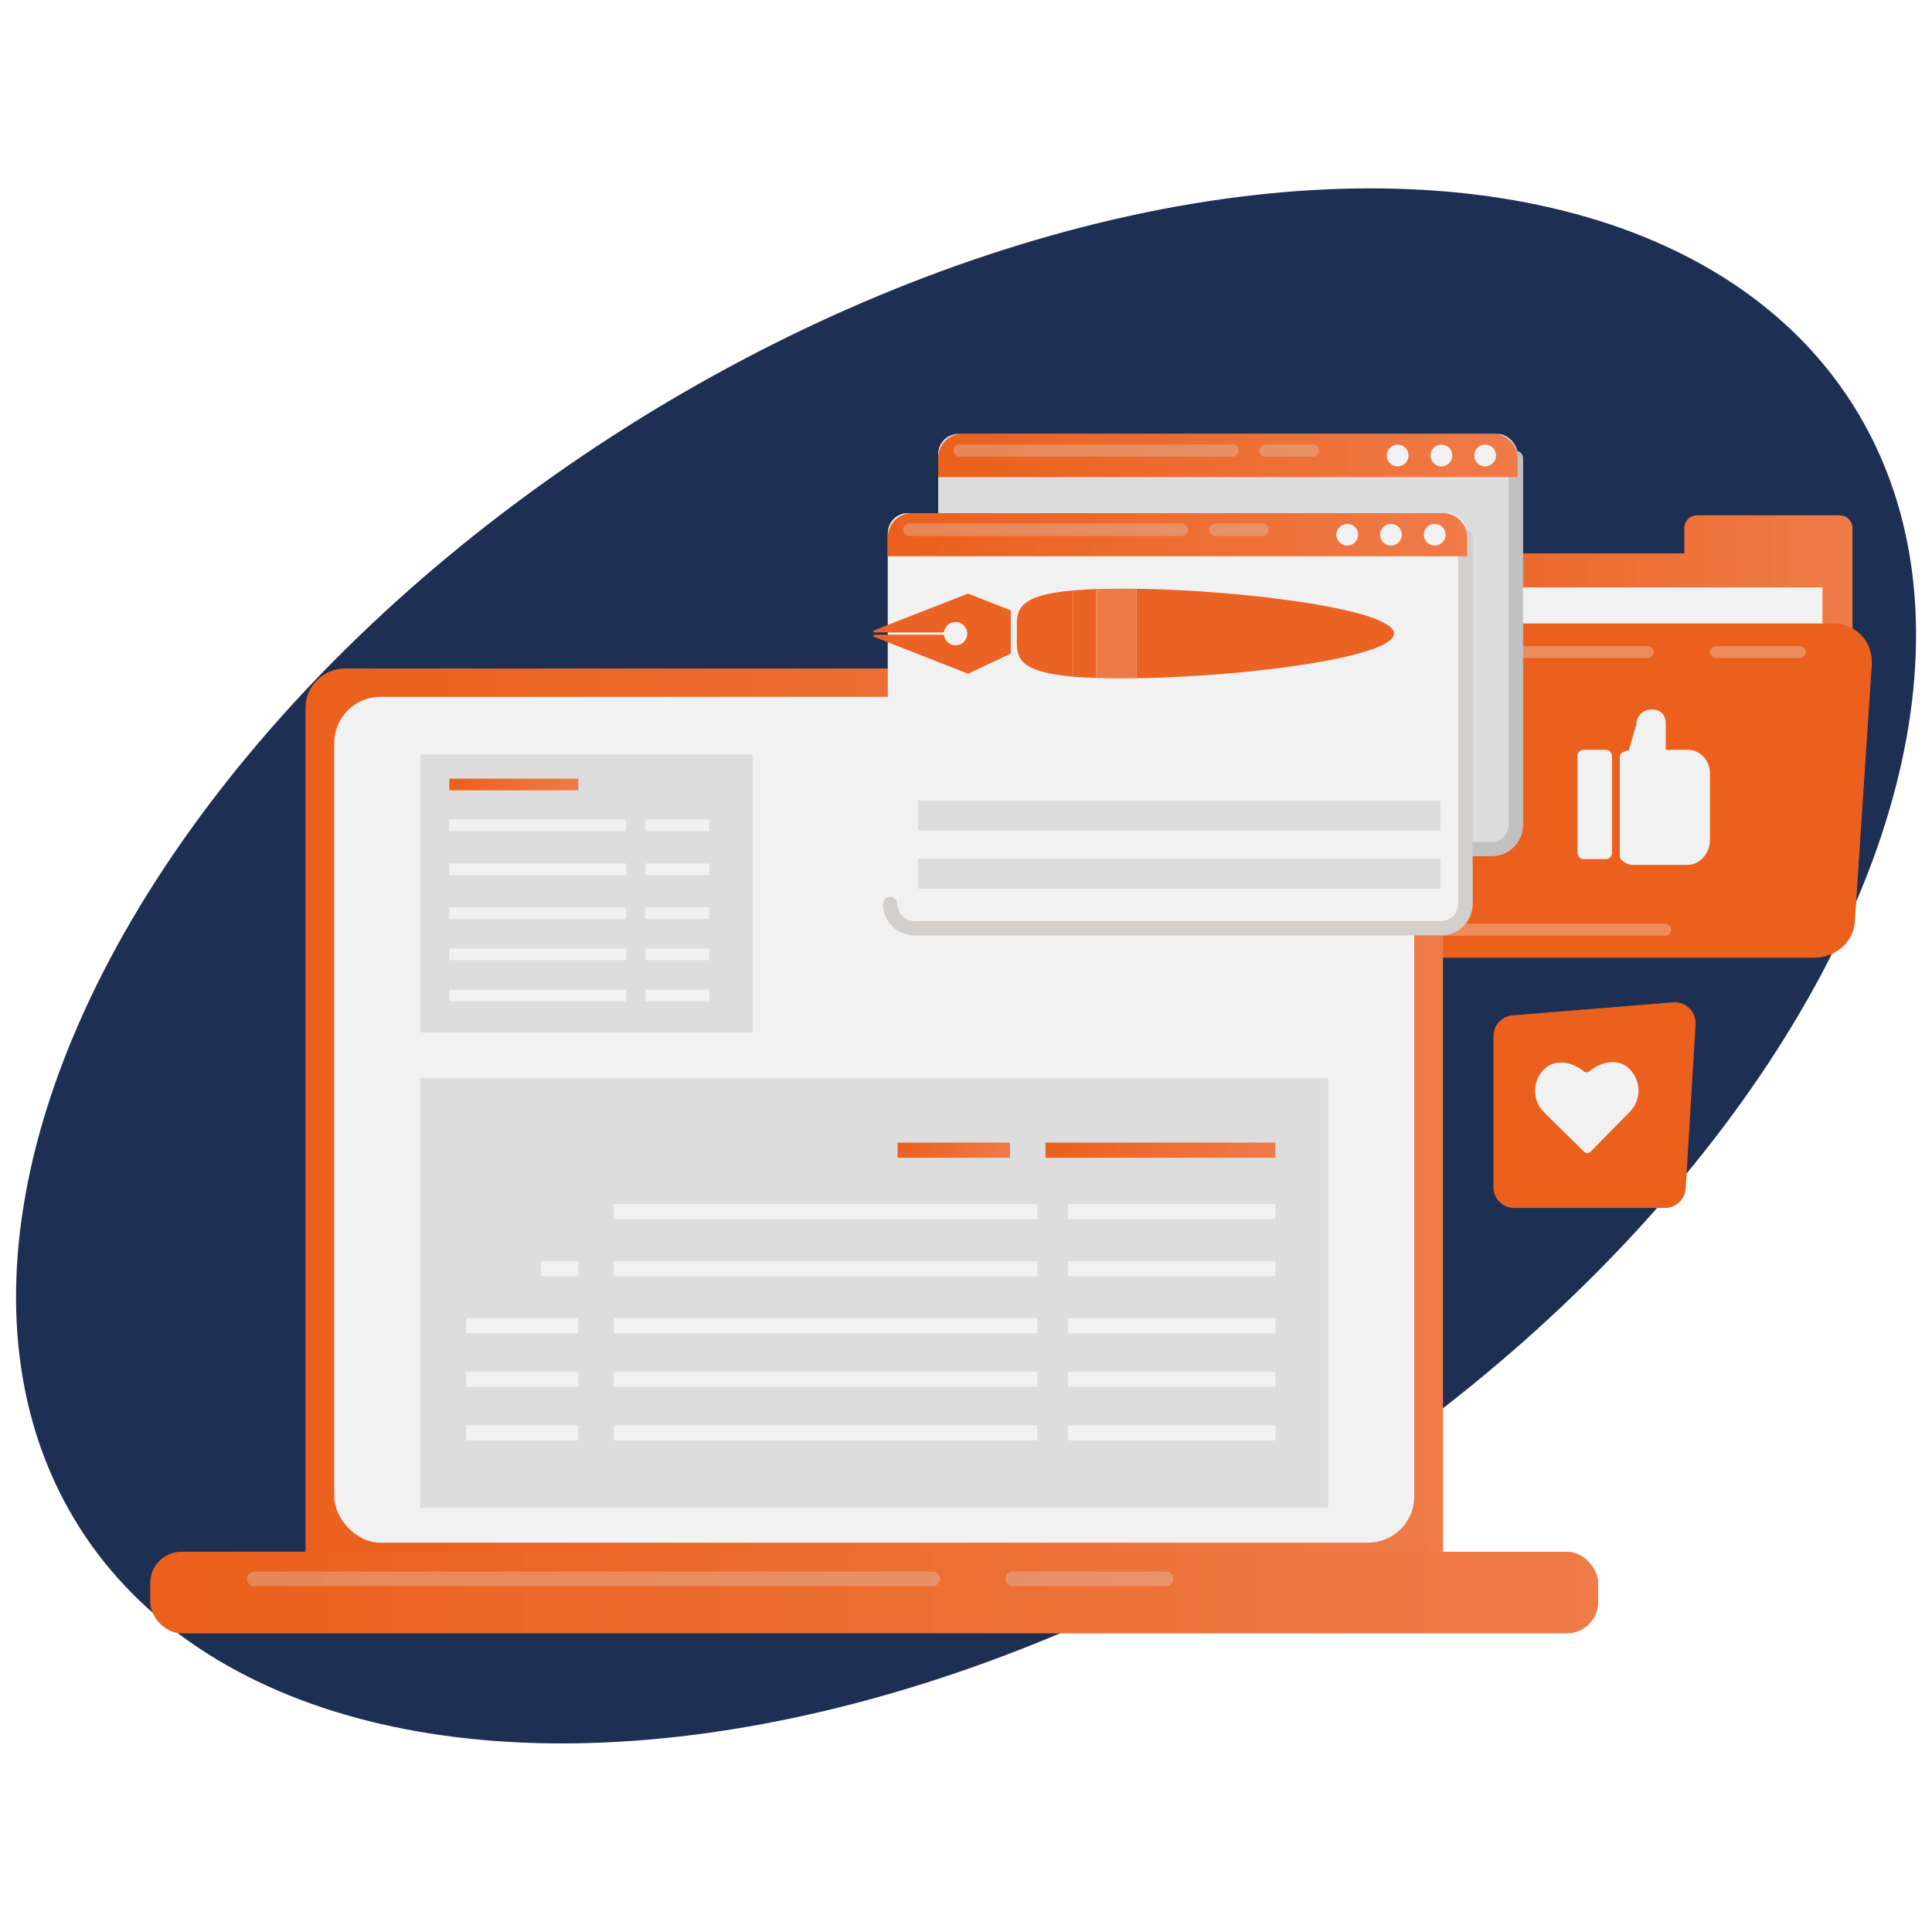 <?xml version="1.0" encoding="UTF-8"?>
<svg id="Layer_1" data-name="Layer 1" xmlns="http://www.w3.org/2000/svg" xmlns:xlink="http://www.w3.org/1999/xlink" viewBox="0 0 300 300">
  <defs>
    <style>
      .cls-1, .cls-2, .cls-3 {
        fill: none;
      }

      .cls-1, .cls-4 {
        opacity: .3;
      }

      .cls-5 {
        fill: url(#linear-gradient);
      }

      .cls-6 {
        fill: #eb601c;
      }

      .cls-7 {
        fill: #ea6224;
      }

      .cls-8, .cls-4 {
        fill: #f1f1f1;
      }

      .cls-9 {
        fill: #ee7b47;
      }

      .cls-10 {
        fill: #c1c1c1;
      }

      .cls-11 {
        fill: #ddd;
      }

      .cls-12 {
        fill: #d2cfcd;
      }

      .cls-13 {
        fill: #1e2f54;
      }

      .cls-14 {
        fill: url(#linear-gradient-8);
      }

      .cls-15 {
        fill: url(#linear-gradient-3);
      }

      .cls-16 {
        fill: url(#linear-gradient-4);
      }

      .cls-17 {
        fill: url(#linear-gradient-2);
      }

      .cls-18 {
        fill: url(#linear-gradient-6);
      }

      .cls-19 {
        fill: url(#linear-gradient-7);
      }

      .cls-20 {
        fill: url(#linear-gradient-5);
      }

      .cls-2 {
        filter: url(#drop-shadow-4);
      }

      .cls-3 {
        filter: url(#drop-shadow-5);
      }
    </style>
    <filter id="drop-shadow-4" filterUnits="userSpaceOnUse">
      <feOffset dx="7" dy="7"/>
      <feGaussianBlur result="blur" stdDeviation="5"/>
      <feFlood flood-color="#757474" flood-opacity=".75"/>
      <feComposite in2="blur" operator="in"/>
      <feComposite in="SourceGraphic"/>
    </filter>
    <linearGradient id="linear-gradient" x1="201.69" y1="104.57" x2="280.66" y2="104.57" gradientUnits="userSpaceOnUse">
      <stop offset="0" stop-color="#eb601c"/>
      <stop offset=".97" stop-color="#ef7a47"/>
      <stop offset="1" stop-color="#ef7b48"/>
    </linearGradient>
    <linearGradient id="linear-gradient-2" x1="40.43" y1="171.34" x2="217.07" y2="171.34" xlink:href="#linear-gradient"/>
    <linearGradient id="linear-gradient-3" x1="16.33" y1="240.29" x2="241.17" y2="240.29" xlink:href="#linear-gradient"/>
    <filter id="drop-shadow-5" filterUnits="userSpaceOnUse">
      <feOffset dx="7" dy="7"/>
      <feGaussianBlur result="blur-2" stdDeviation="7"/>
      <feFlood flood-color="#494949" flood-opacity=".44"/>
      <feComposite in2="blur-2" operator="in"/>
      <feComposite in="SourceGraphic"/>
    </filter>
    <linearGradient id="linear-gradient-4" x1="131.68" y1="56.73" x2="221.65" y2="56.73" xlink:href="#linear-gradient"/>
    <linearGradient id="linear-gradient-5" x1="123.85" y1="69.03" x2="213.83" y2="69.03" xlink:href="#linear-gradient"/>
    <linearGradient id="linear-gradient-6" x1="132.39" y1="171.6" x2="149.83" y2="171.6" gradientUnits="userSpaceOnUse">
      <stop offset="0" stop-color="#eb601c"/>
      <stop offset=".97" stop-color="#ef7a47"/>
      <stop offset="1" stop-color="#ef7b48"/>
    </linearGradient>
    <linearGradient id="linear-gradient-7" x1="155.35" x2="191.05" xlink:href="#linear-gradient-6"/>
    <linearGradient id="linear-gradient-8" x1="62.77" y1="114.82" x2="82.8" y2="114.82" xlink:href="#linear-gradient-6"/>
  </defs>
  <ellipse class="cls-13" cx="150" cy="150" rx="162.96" ry="98.9" transform="translate(-56.95 103.42) rotate(-32.32)"/>
  <g class="cls-2">
    <g>
      <g>
        <path class="cls-6" d="m251.53,180.58h-23.39c-1.79,0-3.24-1.45-3.24-3.24v-23.45c0-1.69,1.3-3.09,2.98-3.23l24.92-2.02c1.96-.16,3.61,1.46,3.49,3.42l-1.53,25.47c-.1,1.71-1.52,3.04-3.23,3.04Z"/>
        <path class="cls-8" d="m246.02,158.97c-1.71-1.68-4.37-1.17-6.2.37-.26.22-.64.22-.91,0-1.86-1.51-4.52-1.97-6.2-.26-1.82,1.85-1.8,4.83.06,6.66l6.2,6.1c.28.28.73.27,1.01,0l6.1-6.2c1.82-1.85,1.8-4.83-.06-6.66Z"/>
      </g>
      <g>
        <path class="cls-5" d="m278.68,73.02h-22.16c-1.09,0-1.98.89-1.98,1.98v3.93h-46.25c-3.64,0-6.6,2.95-6.6,6.6v44.01c0,3.64,2.95,6.6,6.6,6.6h65.77c3.64,0,6.6-2.95,6.6-6.6v-54.53c0-1.09-.89-1.98-1.98-1.98Z"/>
        <rect class="cls-8" x="206.35" y="84.21" width="69.64" height="52.23"/>
        <path class="cls-6" d="m274.73,141.72h-67.12c-3.27,0-6.09-2.45-6.29-5.5l-2.64-40.04c-.23-3.5,2.46-6.37,6.02-6.37h72.93c3.55,0,6.25,2.87,6.02,6.37l-2.64,40.04c-.2,3.05-3.01,5.5-6.29,5.5Z"/>
        <g class="cls-1">
          <path class="cls-8" d="m272.5,95.19h-13.06c-.52,0-.93-.42-.93-.93s.42-.93.93-.93h13.06c.52,0,.93.42.93.93s-.42.93-.93.93Z"/>
          <path class="cls-8" d="m248.87,95.19h-43.52c-.51,0-.93-.42-.93-.93s.42-.93.93-.93h43.52c.52,0,.93.42.93.93s-.42.93-.93.93Z"/>
        </g>
        <path class="cls-4" d="m251.56,138.3h-43.52c-.52,0-.93-.42-.93-.93s.42-.93.93-.93h43.52c.52,0,.93.42.93.93s-.42.93-.93.93Z"/>
      </g>
      <rect class="cls-17" x="40.43" y="96.81" width="176.64" height="149.07" rx="6.14" ry="6.14"/>
      <rect class="cls-8" x="44.9" y="101.21" width="167.7" height="131.33" rx="7.16" ry="7.16"/>
      <rect class="cls-15" x="16.33" y="233.95" width="224.84" height="12.67" rx="4.85" ry="4.85"/>
      <g class="cls-1">
        <path class="cls-11" d="m174.09,239.29h-23.85c-.62,0-1.12-.5-1.12-1.12s.5-1.12,1.12-1.12h23.85c.62,0,1.12.5,1.12,1.12s-.5,1.12-1.12,1.12Z"/>
        <path class="cls-11" d="m137.82,239.29H32.48c-.62,0-1.12-.5-1.12-1.12s.5-1.12,1.12-1.12h105.34c.62,0,1.12.5,1.12,1.12s-.5,1.12-1.12,1.12Z"/>
      </g>
      <g class="cls-3">
        <g>
          <rect class="cls-11" x="131.68" y="53.38" width="89.97" height="64.46" rx="3.12" ry="3.12"/>
          <path class="cls-10" d="m217.62,118.95h-81.81c-2.69,0-4.88-2.19-4.88-4.88,0-.62.5-1.12,1.12-1.12s1.12.5,1.12,1.12c0,1.46,1.19,2.65,2.65,2.65h81.81c1.46,0,2.64-1.19,2.64-2.65v-56.93c0-.62.5-1.12,1.12-1.12s1.12.5,1.12,1.12v56.93c0,2.69-2.19,4.88-4.88,4.88Z"/>
          <path class="cls-16" d="m217.89,53.38h-82.45c-2.08,0-3.76,1.68-3.76,3.76v2.94h89.97v-2.94c0-2.08-1.68-3.76-3.76-3.76Z"/>
          <g>
            <circle class="cls-8" cx="203.03" cy="56.73" r="1.69"/>
            <circle class="cls-8" cx="209.82" cy="56.73" r="1.69"/>
            <circle class="cls-8" cx="216.61" cy="56.73" r="1.69"/>
          </g>
          <g class="cls-1">
            <path class="cls-11" d="m189.87,56.93h-7.36c-.54,0-.97-.43-.97-.97s.43-.97.97-.97h7.36c.54,0,.97.43.97.97s-.43.97-.97.97Z"/>
            <path class="cls-11" d="m177.36,56.93h-42.33c-.54,0-.97-.43-.97-.97s.43-.97.97-.97h42.33c.54,0,.97.43.97.97s-.43.97-.97.97Z"/>
          </g>
        </g>
        <g>
          <g>
            <rect class="cls-8" x="123.85" y="65.68" width="89.97" height="64.46" rx="3.12" ry="3.12"/>
            <path class="cls-12" d="m209.79,131.25h-81.81c-2.69,0-4.88-2.19-4.88-4.88,0-.62.5-1.12,1.12-1.12s1.12.5,1.12,1.12c0,1.46,1.19,2.65,2.64,2.65h81.81c1.46,0,2.65-1.19,2.65-2.65v-56.93c0-.62.5-1.12,1.12-1.12s1.12.5,1.12,1.12v56.93c0,2.69-2.19,4.88-4.88,4.88Z"/>
            <path class="cls-20" d="m210.06,65.68h-82.45c-2.08,0-3.76,1.68-3.76,3.76v2.94h89.97v-2.94c0-2.08-1.68-3.76-3.76-3.76Z"/>
            <g>
              <circle class="cls-8" cx="195.2" cy="69.03" r="1.69"/>
              <circle class="cls-8" cx="201.99" cy="69.03" r="1.69"/>
              <path class="cls-8" d="m210.47,69.03c0,.93-.76,1.69-1.69,1.69s-1.69-.76-1.69-1.69.76-1.69,1.69-1.69,1.69.76,1.69,1.69Z"/>
            </g>
            <g class="cls-1">
              <path class="cls-11" d="m182.05,69.23h-7.36c-.54,0-.97-.43-.97-.97s.43-.97.97-.97h7.36c.54,0,.97.43.97.97s-.43.97-.97.97Z"/>
              <path class="cls-11" d="m169.53,69.23h-42.33c-.54,0-.97-.43-.97-.97s.43-.97.97-.97h42.33c.54,0,.97.43.97.97s-.43.97-.97.97Z"/>
            </g>
          </g>
          <g>
            <rect class="cls-11" x="128.56" y="110.3" width="81.12" height="4.69"/>
            <rect class="cls-11" x="128.56" y="119.31" width="81.12" height="4.69"/>
          </g>
        </g>
      </g>
      <g>
        <rect class="cls-8" x="237.95" y="109.43" width="5.36" height="16.98" rx=".95" ry=".95"/>
        <path class="cls-8" d="m255.02,109.43h-3.36v-4.07c0-1.32-.78-2.19-2.1-2.19h-.08c-1.32,0-2.39.97-2.39,2.29l-1.18,4.08c-.53,0-1.39.38-1.39.9v15.63c0,.53,1.31,1.23,1.83,1.23h8.68c1.98,0,3.49-1.88,3.49-3.86v-10.38c0-1.98-1.51-3.64-3.49-3.64Z"/>
      </g>
      <g>
        <path class="cls-7" d="m139.6,91.69l-.15-.13h-10.72s-.15.13-.15.13l.1.18,14.58,5.72h.12s6.49-3.07,6.49-3.07l.09-.14v-6.49s-.1-.15-.1-.15l-6.49-2.55h-.12s-14.58,5.71-14.58,5.71l-.1.18.16.13h10.71s.15-.13.15-.13c.15-.85.89-1.5,1.78-1.5,1,0,1.81.81,1.82,1.82,0,1-.81,1.81-1.81,1.81-.9,0-1.63-.65-1.78-1.5Z"/>
        <path class="cls-7" d="m169.45,84.43v13.89c17.18-.26,40.02-3.27,40.01-6.95,0-3.68-22.83-6.69-40.01-6.95Z"/>
        <path class="cls-7" d="m150.91,91.38c0,3.18-.79,5.86,8.71,6.69v-13.39c-9.5.84-8.71,3.52-8.71,6.69Z"/>
        <path class="cls-7" d="m159.61,98.07c1.07.09,2.27.17,3.62.21v-13.81c-1.35.05-2.55.12-3.62.21v13.39Z"/>
        <path class="cls-9" d="m163.23,84.47v13.81c1.18.04,2.45.06,3.87.06.77,0,1.56,0,2.35-.02v-13.89c-.8-.01-1.59-.02-2.35-.02-1.41,0-2.69.02-3.87.06Z"/>
      </g>
    </g>
    <g>
      <rect class="cls-11" x="58.27" y="160.39" width="140.98" height="66.72"/>
      <g>
        <rect class="cls-18" x="132.39" y="170.42" width="17.44" height="2.36"/>
        <rect class="cls-19" x="155.35" y="170.42" width="35.69" height="2.36"/>
      </g>
      <rect class="cls-8" x="88.32" y="179.97" width="65.76" height="2.36"/>
      <rect class="cls-8" x="88.32" y="188.83" width="65.76" height="2.36"/>
      <rect class="cls-8" x="77.01" y="188.83" width="5.79" height="2.36"/>
      <rect class="cls-8" x="65.36" y="197.69" width="17.44" height="2.36"/>
      <rect class="cls-8" x="88.32" y="197.69" width="65.76" height="2.36"/>
      <rect class="cls-8" x="158.82" y="179.97" width="32.23" height="2.36"/>
      <rect class="cls-8" x="158.82" y="188.83" width="32.23" height="2.36"/>
      <rect class="cls-8" x="158.82" y="197.69" width="32.23" height="2.36"/>
      <rect class="cls-8" x="65.36" y="205.99" width="17.44" height="2.36"/>
      <rect class="cls-8" x="88.32" y="205.99" width="65.76" height="2.36"/>
      <rect class="cls-8" x="158.82" y="205.99" width="32.23" height="2.36"/>
      <rect class="cls-8" x="65.36" y="214.3" width="17.44" height="2.36"/>
      <rect class="cls-8" x="88.32" y="214.3" width="65.76" height="2.36"/>
      <rect class="cls-8" x="158.82" y="214.3" width="32.23" height="2.36"/>
      <g>
        <rect class="cls-11" x="58.27" y="110.14" width="51.62" height="43.18"/>
        <rect class="cls-14" x="62.77" y="113.91" width="20.03" height="1.81"/>
        <rect class="cls-8" x="62.77" y="120.26" width="27.46" height="1.81"/>
        <rect class="cls-8" x="62.77" y="127.08" width="27.46" height="1.81"/>
        <rect class="cls-8" x="62.77" y="133.89" width="27.46" height="1.81"/>
        <rect class="cls-8" x="62.77" y="140.28" width="27.46" height="1.81"/>
        <rect class="cls-8" x="62.77" y="146.67" width="27.46" height="1.81"/>
        <rect class="cls-8" x="93.23" y="120.26" width="9.91" height="1.81"/>
        <rect class="cls-8" x="93.23" y="127.08" width="9.91" height="1.81"/>
        <rect class="cls-8" x="93.23" y="133.89" width="9.91" height="1.81"/>
        <rect class="cls-8" x="93.23" y="140.28" width="9.91" height="1.81"/>
        <rect class="cls-8" x="93.23" y="146.67" width="9.91" height="1.81"/>
      </g>
    </g>
  </g>
</svg>